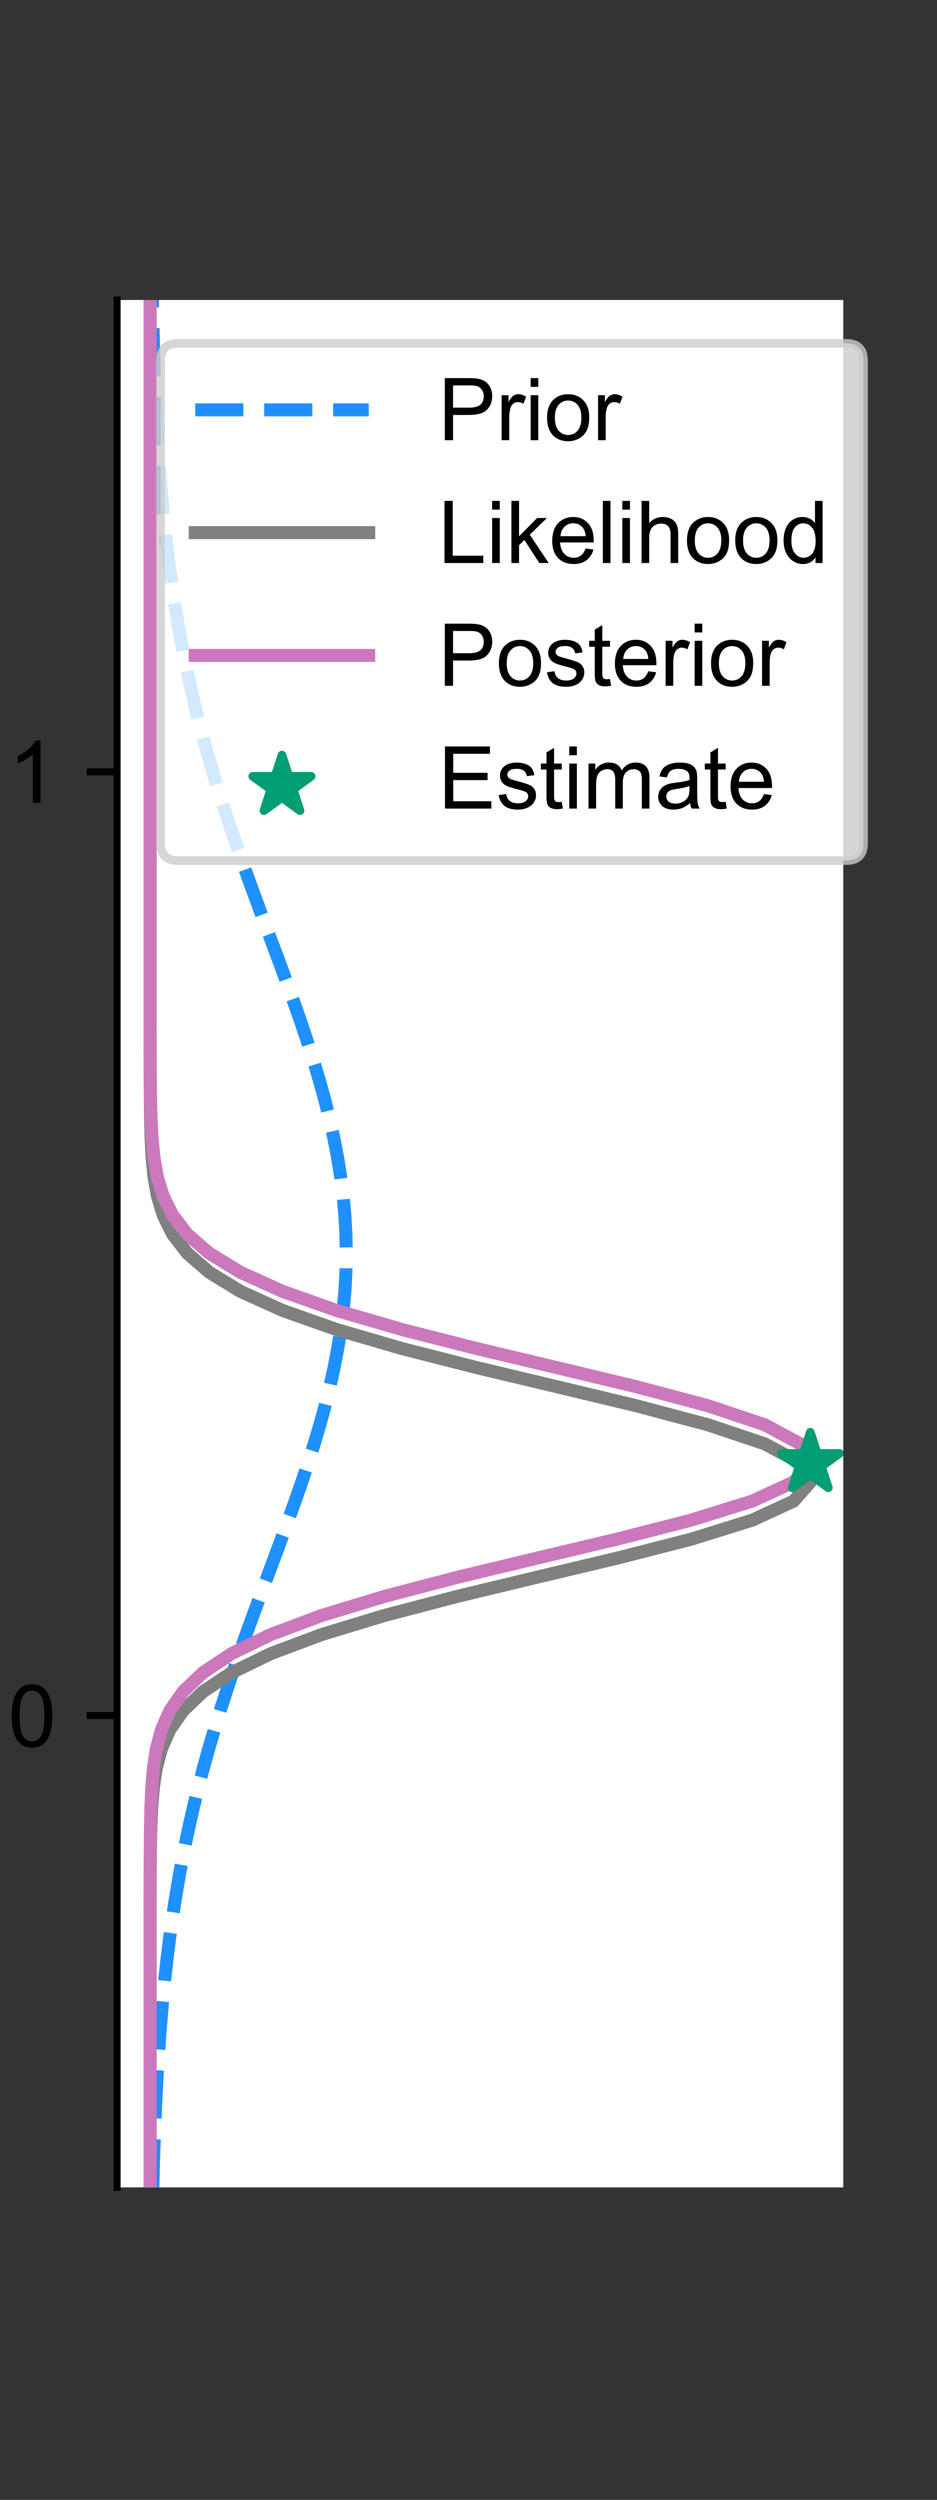 <?xml version="1.0" encoding="utf-8" standalone="no"?>
<!DOCTYPE svg PUBLIC "-//W3C//DTD SVG 1.1//EN"
  "http://www.w3.org/Graphics/SVG/1.1/DTD/svg11.dtd">
<!-- Created with matplotlib (https://matplotlib.org/) -->
<svg height="288pt" version="1.1" viewBox="0 0 108 288" width="108pt" xmlns="http://www.w3.org/2000/svg" xmlns:xlink="http://www.w3.org/1999/xlink">
 <rect x="0" y="0" width="108" height="288" fill="#333333" stroke="none"/>
 <defs>
  <style type="text/css">*{stroke-linecap:butt;stroke-linejoin:round;}</style>
 </defs>
 <g id="figure_1">
  <g id="patch_1">
   <path d="M 0 288 
L 108 288 
L 108 0 
L 0 0 
z
" style="fill:none;"/>
  </g>
  <g id="axes_1">
   <g id="patch_2">
    <path d="M 13.5 252 
L 97.2 252 
L 97.2 34.56 
L 13.5 34.56 
z
" style="fill:#ffffff;"/>
   </g>
   <g id="matplotlib.axis_1">
    <g id="ytick_1">
     <g id="line2d_1">
      <defs>
       <path d="M 0 0 
L -3.5 0 
" id="mde393f4b06" style="stroke:#000000;stroke-width:0.8;"/>
      </defs>
      <g>
       <use style="stroke:#000000;stroke-width:0.8;" x="13.5" xlink:href="#mde393f4b06" y="197.64"/>
      </g>
     </g>
     <g id="text_1">
      <!-- 0 -->
      <g transform="translate(0.939 201.219)scale(0.1 -0.1)">
       <defs>
        <path d="M 4.156 35.297 
Q 4.156 48 6.766 55.734 
Q 9.375 63.484 14.516 67.672 
Q 19.672 71.875 27.484 71.875 
Q 33.25 71.875 37.594 69.547 
Q 41.938 67.234 44.766 62.859 
Q 47.609 58.5 49.219 52.219 
Q 50.828 45.953 50.828 35.297 
Q 50.828 22.703 48.234 14.969 
Q 45.656 7.234 40.5 3 
Q 35.359 -1.219 27.484 -1.219 
Q 17.141 -1.219 11.234 6.203 
Q 4.156 15.141 4.156 35.297 
z
M 13.188 35.297 
Q 13.188 17.672 17.312 11.828 
Q 21.438 6 27.484 6 
Q 33.547 6 37.672 11.859 
Q 41.797 17.719 41.797 35.297 
Q 41.797 52.984 37.672 58.781 
Q 33.547 64.594 27.391 64.594 
Q 21.344 64.594 17.719 59.469 
Q 13.188 52.938 13.188 35.297 
z
" id="ArialMT-48"/>
       </defs>
       <use xlink:href="#ArialMT-48"/>
      </g>
     </g>
    </g>
    <g id="ytick_2">
     <g id="line2d_2">
      <g>
       <use style="stroke:#000000;stroke-width:0.8;" x="13.5" xlink:href="#mde393f4b06" y="88.92"/>
      </g>
     </g>
     <g id="text_2">
      <!-- 1 -->
      <g transform="translate(0.939 92.499)scale(0.1 -0.1)">
       <defs>
        <path d="M 37.25 0 
L 28.469 0 
L 28.469 56 
Q 25.297 52.984 20.141 49.953 
Q 14.984 46.922 10.891 45.406 
L 10.891 53.906 
Q 18.266 57.375 23.781 62.297 
Q 29.297 67.234 31.594 71.875 
L 37.25 71.875 
z
" id="ArialMT-49"/>
       </defs>
       <use xlink:href="#ArialMT-49"/>
      </g>
     </g>
    </g>
   </g>
   <g id="line2d_3">
    <path clip-path="url(#pb10a0a7a67)" d="M 17.612 252 
L 17.671 249.804 
L 17.739 247.607 
L 17.817 245.411 
L 17.908 243.215 
L 18.012 241.018 
L 18.132 238.822 
L 18.267 236.625 
L 18.422 234.429 
L 18.596 232.233 
L 18.792 230.036 
L 19.012 227.84 
L 19.257 225.644 
L 19.529 223.447 
L 19.831 221.251 
L 20.163 219.055 
L 20.527 216.858 
L 20.925 214.662 
L 21.357 212.465 
L 21.824 210.269 
L 22.327 208.073 
L 22.866 205.876 
L 23.442 203.68 
L 24.052 201.484 
L 24.697 199.287 
L 25.374 197.091 
L 26.082 194.895 
L 26.818 192.698 
L 27.579 190.502 
L 28.361 188.305 
L 29.16 186.109 
L 29.971 183.913 
L 30.79 181.716 
L 31.61 179.52 
L 32.425 177.324 
L 33.23 175.127 
L 34.018 172.931 
L 34.783 170.735 
L 35.517 168.538 
L 36.214 166.342 
L 36.867 164.145 
L 37.471 161.949 
L 38.019 159.753 
L 38.506 157.556 
L 38.926 155.36 
L 39.277 153.164 
L 39.553 150.967 
L 39.752 148.771 
L 39.872 146.575 
L 39.911 144.378 
L 39.87 142.182 
L 39.748 139.985 
L 39.547 137.789 
L 39.27 135.593 
L 38.918 133.396 
L 38.495 131.2 
L 38.007 129.004 
L 37.458 126.807 
L 36.853 124.611 
L 36.199 122.415 
L 35.501 120.218 
L 34.766 118.022 
L 34.001 115.825 
L 33.213 113.629 
L 32.407 111.433 
L 31.592 109.236 
L 30.771 107.04 
L 29.953 104.844 
L 29.142 102.647 
L 28.343 100.451 
L 27.562 98.255 
L 26.801 96.058 
L 26.066 93.862 
L 25.359 91.665 
L 24.682 89.469 
L 24.038 87.273 
L 23.428 85.076 
L 22.854 82.88 
L 22.316 80.684 
L 21.813 78.487 
L 21.347 76.291 
L 20.915 74.095 
L 20.519 71.898 
L 20.155 69.702 
L 19.824 67.505 
L 19.523 65.309 
L 19.251 63.113 
L 19.007 60.916 
L 18.787 58.72 
L 18.592 56.524 
L 18.418 54.327 
L 18.264 52.131 
L 18.129 49.935 
L 18.01 47.738 
L 17.906 45.542 
L 17.816 43.345 
L 17.737 41.149 
L 17.669 38.953 
L 17.611 36.756 
L 17.561 34.56 
" style="fill:none;stroke:#1e90ff;stroke-dasharray:5.55,2.4;stroke-dashoffset:0;stroke-width:1.5;"/>
   </g>
   <g id="patch_3">
    <path d="M 13.5 252 
L 13.5 34.56 
" style="fill:none;stroke:#000000;stroke-linecap:square;stroke-linejoin:miter;stroke-width:0.8;"/>
   </g>
   <g id="line2d_4">
    <path clip-path="url(#pb10a0a7a67)" d="M 17.305 252 
L 17.305 249.804 
L 17.305 247.607 
L 17.305 245.411 
L 17.305 243.215 
L 17.305 241.018 
L 17.305 238.822 
L 17.305 236.625 
L 17.305 234.429 
L 17.305 232.233 
L 17.305 230.036 
L 17.305 227.84 
L 17.305 225.644 
L 17.305 223.447 
L 17.306 221.251 
L 17.308 219.055 
L 17.313 216.858 
L 17.324 214.662 
L 17.348 212.465 
L 17.398 210.269 
L 17.496 208.073 
L 17.682 205.876 
L 18.019 203.68 
L 18.603 201.484 
L 19.568 199.287 
L 21.094 197.091 
L 23.395 194.895 
L 26.701 192.698 
L 31.222 190.502 
L 37.094 188.305 
L 44.318 186.109 
L 52.704 183.913 
L 61.839 181.716 
L 71.091 179.52 
L 79.667 177.324 
L 86.719 175.127 
L 91.479 172.931 
L 93.395 170.735 
L 92.24 168.538 
L 88.15 166.342 
L 81.606 164.145 
L 73.332 161.949 
L 64.17 159.753 
L 54.939 157.556 
L 46.317 155.36 
L 38.777 153.164 
L 32.56 150.967 
L 27.71 148.771 
L 24.118 146.575 
L 21.588 144.378 
L 19.889 142.182 
L 18.802 139.985 
L 18.137 137.789 
L 17.749 135.593 
L 17.532 133.396 
L 17.417 131.2 
L 17.358 129.004 
L 17.329 126.807 
L 17.315 124.611 
L 17.309 122.415 
L 17.306 120.218 
L 17.305 118.022 
L 17.305 115.825 
L 17.305 113.629 
L 17.305 111.433 
L 17.305 109.236 
L 17.305 107.04 
L 17.305 104.844 
L 17.305 102.647 
L 17.305 100.451 
L 17.305 98.255 
L 17.305 96.058 
L 17.305 93.862 
L 17.305 91.665 
L 17.305 89.469 
L 17.305 87.273 
L 17.305 85.076 
L 17.305 82.88 
L 17.305 80.684 
L 17.305 78.487 
L 17.305 76.291 
L 17.305 74.095 
L 17.305 71.898 
L 17.305 69.702 
L 17.305 67.505 
L 17.305 65.309 
L 17.305 63.113 
L 17.305 60.916 
L 17.305 58.72 
L 17.305 56.524 
L 17.305 54.327 
L 17.305 52.131 
L 17.305 49.935 
L 17.305 47.738 
L 17.305 45.542 
L 17.305 43.345 
L 17.305 41.149 
L 17.305 38.953 
L 17.305 36.756 
L 17.305 34.56 
" style="fill:none;stroke:#808080;stroke-linecap:square;stroke-width:1.5;"/>
   </g>
   <g id="line2d_5">
    <path clip-path="url(#pb10a0a7a67)" d="M 17.305 252 
L 17.305 249.804 
L 17.305 247.607 
L 17.305 245.411 
L 17.305 243.215 
L 17.305 241.018 
L 17.305 238.822 
L 17.305 236.625 
L 17.305 234.429 
L 17.305 232.233 
L 17.305 230.036 
L 17.305 227.84 
L 17.305 225.644 
L 17.305 223.447 
L 17.305 221.251 
L 17.306 219.055 
L 17.308 216.858 
L 17.313 214.662 
L 17.324 212.465 
L 17.348 210.269 
L 17.398 208.073 
L 17.496 205.876 
L 17.682 203.68 
L 18.019 201.484 
L 18.603 199.287 
L 19.568 197.091 
L 21.094 194.895 
L 23.395 192.698 
L 26.701 190.502 
L 31.222 188.305 
L 37.094 186.109 
L 44.318 183.913 
L 52.704 181.716 
L 61.839 179.52 
L 71.091 177.324 
L 79.667 175.127 
L 86.719 172.931 
L 91.479 170.735 
L 93.395 168.538 
L 92.24 166.342 
L 88.15 164.145 
L 81.606 161.949 
L 73.332 159.753 
L 64.17 157.556 
L 54.939 155.36 
L 46.317 153.164 
L 38.777 150.967 
L 32.56 148.771 
L 27.71 146.575 
L 24.118 144.378 
L 21.588 142.182 
L 19.889 139.985 
L 18.802 137.789 
L 18.137 135.593 
L 17.749 133.396 
L 17.532 131.2 
L 17.417 129.004 
L 17.358 126.807 
L 17.329 124.611 
L 17.315 122.415 
L 17.309 120.218 
L 17.306 118.022 
L 17.305 115.825 
L 17.305 113.629 
L 17.305 111.433 
L 17.305 109.236 
L 17.305 107.04 
L 17.305 104.844 
L 17.305 102.647 
L 17.305 100.451 
L 17.305 98.255 
L 17.305 96.058 
L 17.305 93.862 
L 17.305 91.665 
L 17.305 89.469 
L 17.305 87.273 
L 17.305 85.076 
L 17.305 82.88 
L 17.305 80.684 
L 17.305 78.487 
L 17.305 76.291 
L 17.305 74.095 
L 17.305 71.898 
L 17.305 69.702 
L 17.305 67.505 
L 17.305 65.309 
L 17.305 63.113 
L 17.305 60.916 
L 17.305 58.72 
L 17.305 56.524 
L 17.305 54.327 
L 17.305 52.131 
L 17.305 49.935 
L 17.305 47.738 
L 17.305 45.542 
L 17.305 43.345 
L 17.305 41.149 
L 17.305 38.953 
L 17.305 36.756 
L 17.305 34.56 
" style="fill:none;stroke:#cc78bc;stroke-linecap:square;stroke-width:1.5;"/>
   </g>
   <g id="PathCollection_1">
    <defs>
     <path d="M 0 -3.536 
L -0.794 -1.093 
L -3.362 -1.093 
L -1.284 0.417 
L -2.078 2.86 
L -0 1.35 
L 2.078 2.86 
L 1.284 0.417 
L 3.362 -1.093 
L 0.794 -1.093 
z
" id="m823bdf8f8e" style="stroke:#029e73;"/>
    </defs>
    <g clip-path="url(#pb10a0a7a67)">
     <use style="fill:#029e73;stroke:#029e73;" x="93.395" xlink:href="#m823bdf8f8e" y="168.538"/>
    </g>
   </g>
   <g id="legend_1">
    <g id="patch_4">
     <path d="M 20.5 99.141 
L 97.531 99.141 
Q 99.531 99.141 99.531 97.141 
L 99.531 41.56 
Q 99.531 39.56 97.531 39.56 
L 20.5 39.56 
Q 18.5 39.56 18.5 41.56 
L 18.5 97.141 
Q 18.5 99.141 20.5 99.141 
z
" style="fill:#ffffff;opacity:0.8;stroke:#cccccc;stroke-linejoin:miter;"/>
    </g>
    <g id="line2d_6">
     <path d="M 22.5 47.218 
L 42.5 47.218 
" style="fill:none;stroke:#1e90ff;stroke-dasharray:5.55,2.4;stroke-dashoffset:0;stroke-width:1.5;"/>
    </g>
    <g id="line2d_7"/>
    <g id="text_3">
     <!-- Prior -->
     <g transform="translate(50.5 50.718)scale(0.1 -0.1)">
      <defs>
       <path d="M 7.719 0 
L 7.719 71.578 
L 34.719 71.578 
Q 41.844 71.578 45.609 70.906 
Q 50.875 70.016 54.438 67.547 
Q 58.016 65.094 60.188 60.641 
Q 62.359 56.203 62.359 50.875 
Q 62.359 41.75 56.547 35.422 
Q 50.734 29.109 35.547 29.109 
L 17.188 29.109 
L 17.188 0 
z
M 17.188 37.547 
L 35.688 37.547 
Q 44.875 37.547 48.734 40.969 
Q 52.594 44.391 52.594 50.594 
Q 52.594 55.078 50.312 58.266 
Q 48.047 61.469 44.344 62.5 
Q 41.938 63.141 35.5 63.141 
L 17.188 63.141 
z
" id="ArialMT-80"/>
       <path d="M 6.5 0 
L 6.5 51.859 
L 14.406 51.859 
L 14.406 44 
Q 17.438 49.516 20 51.266 
Q 22.562 53.031 25.641 53.031 
Q 30.078 53.031 34.672 50.203 
L 31.641 42.047 
Q 28.422 43.953 25.203 43.953 
Q 22.312 43.953 20.016 42.219 
Q 17.719 40.484 16.75 37.406 
Q 15.281 32.719 15.281 27.156 
L 15.281 0 
z
" id="ArialMT-114"/>
       <path d="M 6.641 61.469 
L 6.641 71.578 
L 15.438 71.578 
L 15.438 61.469 
z
M 6.641 0 
L 6.641 51.859 
L 15.438 51.859 
L 15.438 0 
z
" id="ArialMT-105"/>
       <path d="M 3.328 25.922 
Q 3.328 40.328 11.328 47.266 
Q 18.016 53.031 27.641 53.031 
Q 38.328 53.031 45.109 46.016 
Q 51.906 39.016 51.906 26.656 
Q 51.906 16.656 48.906 10.906 
Q 45.906 5.172 40.156 2 
Q 34.422 -1.172 27.641 -1.172 
Q 16.75 -1.172 10.031 5.812 
Q 3.328 12.797 3.328 25.922 
z
M 12.359 25.922 
Q 12.359 15.969 16.703 11.016 
Q 21.047 6.062 27.641 6.062 
Q 34.188 6.062 38.531 11.031 
Q 42.875 16.016 42.875 26.219 
Q 42.875 35.844 38.5 40.797 
Q 34.125 45.75 27.641 45.75 
Q 21.047 45.75 16.703 40.812 
Q 12.359 35.891 12.359 25.922 
z
" id="ArialMT-111"/>
      </defs>
      <use xlink:href="#ArialMT-80"/>
      <use x="66.699" xlink:href="#ArialMT-114"/>
      <use x="100" xlink:href="#ArialMT-105"/>
      <use x="122.217" xlink:href="#ArialMT-111"/>
      <use x="177.832" xlink:href="#ArialMT-114"/>
     </g>
    </g>
    <g id="line2d_8">
     <path d="M 22.5 61.363 
L 42.5 61.363 
" style="fill:none;stroke:#808080;stroke-linecap:square;stroke-width:1.5;"/>
    </g>
    <g id="line2d_9"/>
    <g id="text_4">
     <!-- Likelihood -->
     <g transform="translate(50.5 64.863)scale(0.1 -0.1)">
      <defs>
       <path d="M 7.328 0 
L 7.328 71.578 
L 16.797 71.578 
L 16.797 8.453 
L 52.047 8.453 
L 52.047 0 
z
" id="ArialMT-76"/>
       <path d="M 6.641 0 
L 6.641 71.578 
L 15.438 71.578 
L 15.438 30.766 
L 36.234 51.859 
L 47.609 51.859 
L 27.781 32.625 
L 49.609 0 
L 38.766 0 
L 21.625 26.516 
L 15.438 20.562 
L 15.438 0 
z
" id="ArialMT-107"/>
       <path d="M 42.094 16.703 
L 51.172 15.578 
Q 49.031 7.625 43.219 3.219 
Q 37.406 -1.172 28.375 -1.172 
Q 17 -1.172 10.328 5.828 
Q 3.656 12.844 3.656 25.484 
Q 3.656 38.578 10.391 45.797 
Q 17.141 53.031 27.875 53.031 
Q 38.281 53.031 44.875 45.953 
Q 51.469 38.875 51.469 26.031 
Q 51.469 25.25 51.422 23.688 
L 12.75 23.688 
Q 13.234 15.141 17.578 10.594 
Q 21.922 6.062 28.422 6.062 
Q 33.25 6.062 36.672 8.594 
Q 40.094 11.141 42.094 16.703 
z
M 13.234 30.906 
L 42.188 30.906 
Q 41.609 37.453 38.875 40.719 
Q 34.672 45.797 27.984 45.797 
Q 21.922 45.797 17.797 41.75 
Q 13.672 37.703 13.234 30.906 
z
" id="ArialMT-101"/>
       <path d="M 6.391 0 
L 6.391 71.578 
L 15.188 71.578 
L 15.188 0 
z
" id="ArialMT-108"/>
       <path d="M 6.594 0 
L 6.594 71.578 
L 15.375 71.578 
L 15.375 45.906 
Q 21.531 53.031 30.906 53.031 
Q 36.672 53.031 40.922 50.75 
Q 45.172 48.484 47 44.484 
Q 48.828 40.484 48.828 32.859 
L 48.828 0 
L 40.047 0 
L 40.047 32.859 
Q 40.047 39.453 37.188 42.453 
Q 34.328 45.453 29.109 45.453 
Q 25.203 45.453 21.75 43.422 
Q 18.312 41.406 16.844 37.938 
Q 15.375 34.469 15.375 28.375 
L 15.375 0 
z
" id="ArialMT-104"/>
       <path d="M 40.234 0 
L 40.234 6.547 
Q 35.297 -1.172 25.734 -1.172 
Q 19.531 -1.172 14.328 2.25 
Q 9.125 5.672 6.266 11.797 
Q 3.422 17.922 3.422 25.875 
Q 3.422 33.641 6 39.969 
Q 8.594 46.297 13.766 49.656 
Q 18.953 53.031 25.344 53.031 
Q 30.031 53.031 33.688 51.047 
Q 37.359 49.078 39.656 45.906 
L 39.656 71.578 
L 48.391 71.578 
L 48.391 0 
z
M 12.453 25.875 
Q 12.453 15.922 16.641 10.984 
Q 20.844 6.062 26.562 6.062 
Q 32.328 6.062 36.344 10.766 
Q 40.375 15.484 40.375 25.141 
Q 40.375 35.797 36.266 40.766 
Q 32.172 45.75 26.172 45.75 
Q 20.312 45.75 16.375 40.969 
Q 12.453 36.188 12.453 25.875 
z
" id="ArialMT-100"/>
      </defs>
      <use xlink:href="#ArialMT-76"/>
      <use x="55.615" xlink:href="#ArialMT-105"/>
      <use x="77.832" xlink:href="#ArialMT-107"/>
      <use x="127.832" xlink:href="#ArialMT-101"/>
      <use x="183.447" xlink:href="#ArialMT-108"/>
      <use x="205.664" xlink:href="#ArialMT-105"/>
      <use x="227.881" xlink:href="#ArialMT-104"/>
      <use x="283.496" xlink:href="#ArialMT-111"/>
      <use x="339.111" xlink:href="#ArialMT-111"/>
      <use x="394.727" xlink:href="#ArialMT-100"/>
     </g>
    </g>
    <g id="line2d_10">
     <path d="M 22.5 75.508 
L 42.5 75.508 
" style="fill:none;stroke:#cc78bc;stroke-linecap:square;stroke-width:1.5;"/>
    </g>
    <g id="line2d_11"/>
    <g id="text_5">
     <!-- Posterior -->
     <g transform="translate(50.5 79.008)scale(0.1 -0.1)">
      <defs>
       <path d="M 3.078 15.484 
L 11.766 16.844 
Q 12.5 11.625 15.844 8.844 
Q 19.188 6.062 25.203 6.062 
Q 31.25 6.062 34.172 8.516 
Q 37.109 10.984 37.109 14.312 
Q 37.109 17.281 34.516 19 
Q 32.719 20.172 25.531 21.969 
Q 15.875 24.422 12.141 26.203 
Q 8.406 27.984 6.469 31.125 
Q 4.547 34.281 4.547 38.094 
Q 4.547 41.547 6.125 44.5 
Q 7.719 47.469 10.453 49.422 
Q 12.5 50.922 16.031 51.969 
Q 19.578 53.031 23.641 53.031 
Q 29.734 53.031 34.344 51.266 
Q 38.969 49.516 41.156 46.5 
Q 43.359 43.5 44.188 38.484 
L 35.594 37.312 
Q 35.016 41.312 32.203 43.547 
Q 29.391 45.797 24.266 45.797 
Q 18.219 45.797 15.625 43.797 
Q 13.031 41.797 13.031 39.109 
Q 13.031 37.406 14.109 36.031 
Q 15.188 34.625 17.484 33.688 
Q 18.797 33.203 25.25 31.453 
Q 34.578 28.953 38.25 27.359 
Q 41.938 25.781 44.031 22.75 
Q 46.141 19.734 46.141 15.234 
Q 46.141 10.844 43.578 6.953 
Q 41.016 3.078 36.172 0.953 
Q 31.344 -1.172 25.25 -1.172 
Q 15.141 -1.172 9.844 3.031 
Q 4.547 7.234 3.078 15.484 
z
" id="ArialMT-115"/>
       <path d="M 25.781 7.859 
L 27.047 0.094 
Q 23.344 -0.688 20.406 -0.688 
Q 15.625 -0.688 12.984 0.828 
Q 10.359 2.344 9.281 4.812 
Q 8.203 7.281 8.203 15.188 
L 8.203 45.016 
L 1.766 45.016 
L 1.766 51.859 
L 8.203 51.859 
L 8.203 64.703 
L 16.938 69.969 
L 16.938 51.859 
L 25.781 51.859 
L 25.781 45.016 
L 16.938 45.016 
L 16.938 14.703 
Q 16.938 10.938 17.406 9.859 
Q 17.875 8.797 18.922 8.156 
Q 19.969 7.516 21.922 7.516 
Q 23.391 7.516 25.781 7.859 
z
" id="ArialMT-116"/>
      </defs>
      <use xlink:href="#ArialMT-80"/>
      <use x="66.699" xlink:href="#ArialMT-111"/>
      <use x="122.314" xlink:href="#ArialMT-115"/>
      <use x="172.314" xlink:href="#ArialMT-116"/>
      <use x="200.098" xlink:href="#ArialMT-101"/>
      <use x="255.713" xlink:href="#ArialMT-114"/>
      <use x="289.014" xlink:href="#ArialMT-105"/>
      <use x="311.23" xlink:href="#ArialMT-111"/>
      <use x="366.846" xlink:href="#ArialMT-114"/>
     </g>
    </g>
    <g id="PathCollection_2">
     <g>
      <use style="fill:#029e73;stroke:#029e73;" x="32.5" xlink:href="#m823bdf8f8e" y="90.529"/>
     </g>
    </g>
    <g id="text_6">
     <!-- Estimate -->
     <g transform="translate(50.5 93.154)scale(0.1 -0.1)">
      <defs>
       <path d="M 7.906 0 
L 7.906 71.578 
L 59.672 71.578 
L 59.672 63.141 
L 17.391 63.141 
L 17.391 41.219 
L 56.984 41.219 
L 56.984 32.812 
L 17.391 32.812 
L 17.391 8.453 
L 61.328 8.453 
L 61.328 0 
z
" id="ArialMT-69"/>
       <path d="M 6.594 0 
L 6.594 51.859 
L 14.453 51.859 
L 14.453 44.578 
Q 16.891 48.391 20.938 50.703 
Q 25 53.031 30.172 53.031 
Q 35.938 53.031 39.625 50.641 
Q 43.312 48.25 44.828 43.953 
Q 50.984 53.031 60.844 53.031 
Q 68.562 53.031 72.703 48.75 
Q 76.859 44.484 76.859 35.594 
L 76.859 0 
L 68.109 0 
L 68.109 32.672 
Q 68.109 37.938 67.25 40.25 
Q 66.406 42.578 64.156 43.984 
Q 61.922 45.406 58.891 45.406 
Q 53.422 45.406 49.797 41.766 
Q 46.188 38.141 46.188 30.125 
L 46.188 0 
L 37.406 0 
L 37.406 33.688 
Q 37.406 39.547 35.25 42.469 
Q 33.109 45.406 28.219 45.406 
Q 24.516 45.406 21.359 43.453 
Q 18.219 41.5 16.797 37.734 
Q 15.375 33.984 15.375 26.906 
L 15.375 0 
z
" id="ArialMT-109"/>
       <path d="M 40.438 6.391 
Q 35.547 2.25 31.031 0.531 
Q 26.516 -1.172 21.344 -1.172 
Q 12.797 -1.172 8.203 3 
Q 3.609 7.172 3.609 13.672 
Q 3.609 17.484 5.344 20.625 
Q 7.078 23.781 9.891 25.688 
Q 12.703 27.594 16.219 28.562 
Q 18.797 29.25 24.031 29.891 
Q 34.672 31.156 39.703 32.906 
Q 39.75 34.719 39.75 35.203 
Q 39.75 40.578 37.25 42.781 
Q 33.891 45.75 27.25 45.75 
Q 21.047 45.75 18.094 43.578 
Q 15.141 41.406 13.719 35.891 
L 5.125 37.062 
Q 6.297 42.578 8.984 45.969 
Q 11.672 49.359 16.75 51.188 
Q 21.828 53.031 28.516 53.031 
Q 35.156 53.031 39.297 51.469 
Q 43.453 49.906 45.406 47.531 
Q 47.359 45.172 48.141 41.547 
Q 48.578 39.312 48.578 33.453 
L 48.578 21.734 
Q 48.578 9.469 49.141 6.219 
Q 49.703 2.984 51.375 0 
L 42.188 0 
Q 40.828 2.734 40.438 6.391 
z
M 39.703 26.031 
Q 34.906 24.078 25.344 22.703 
Q 19.922 21.922 17.672 20.938 
Q 15.438 19.969 14.203 18.094 
Q 12.984 16.219 12.984 13.922 
Q 12.984 10.406 15.641 8.062 
Q 18.312 5.719 23.438 5.719 
Q 28.516 5.719 32.469 7.938 
Q 36.422 10.156 38.281 14.016 
Q 39.703 17 39.703 22.797 
z
" id="ArialMT-97"/>
      </defs>
      <use xlink:href="#ArialMT-69"/>
      <use x="66.699" xlink:href="#ArialMT-115"/>
      <use x="116.699" xlink:href="#ArialMT-116"/>
      <use x="144.482" xlink:href="#ArialMT-105"/>
      <use x="166.699" xlink:href="#ArialMT-109"/>
      <use x="250" xlink:href="#ArialMT-97"/>
      <use x="305.615" xlink:href="#ArialMT-116"/>
      <use x="333.398" xlink:href="#ArialMT-101"/>
     </g>
    </g>
   </g>
  </g>
 </g>
 <defs>
  <clipPath id="pb10a0a7a67">
   <rect height="217.44" width="83.7" x="13.5" y="34.56"/>
  </clipPath>
 </defs>
</svg>

